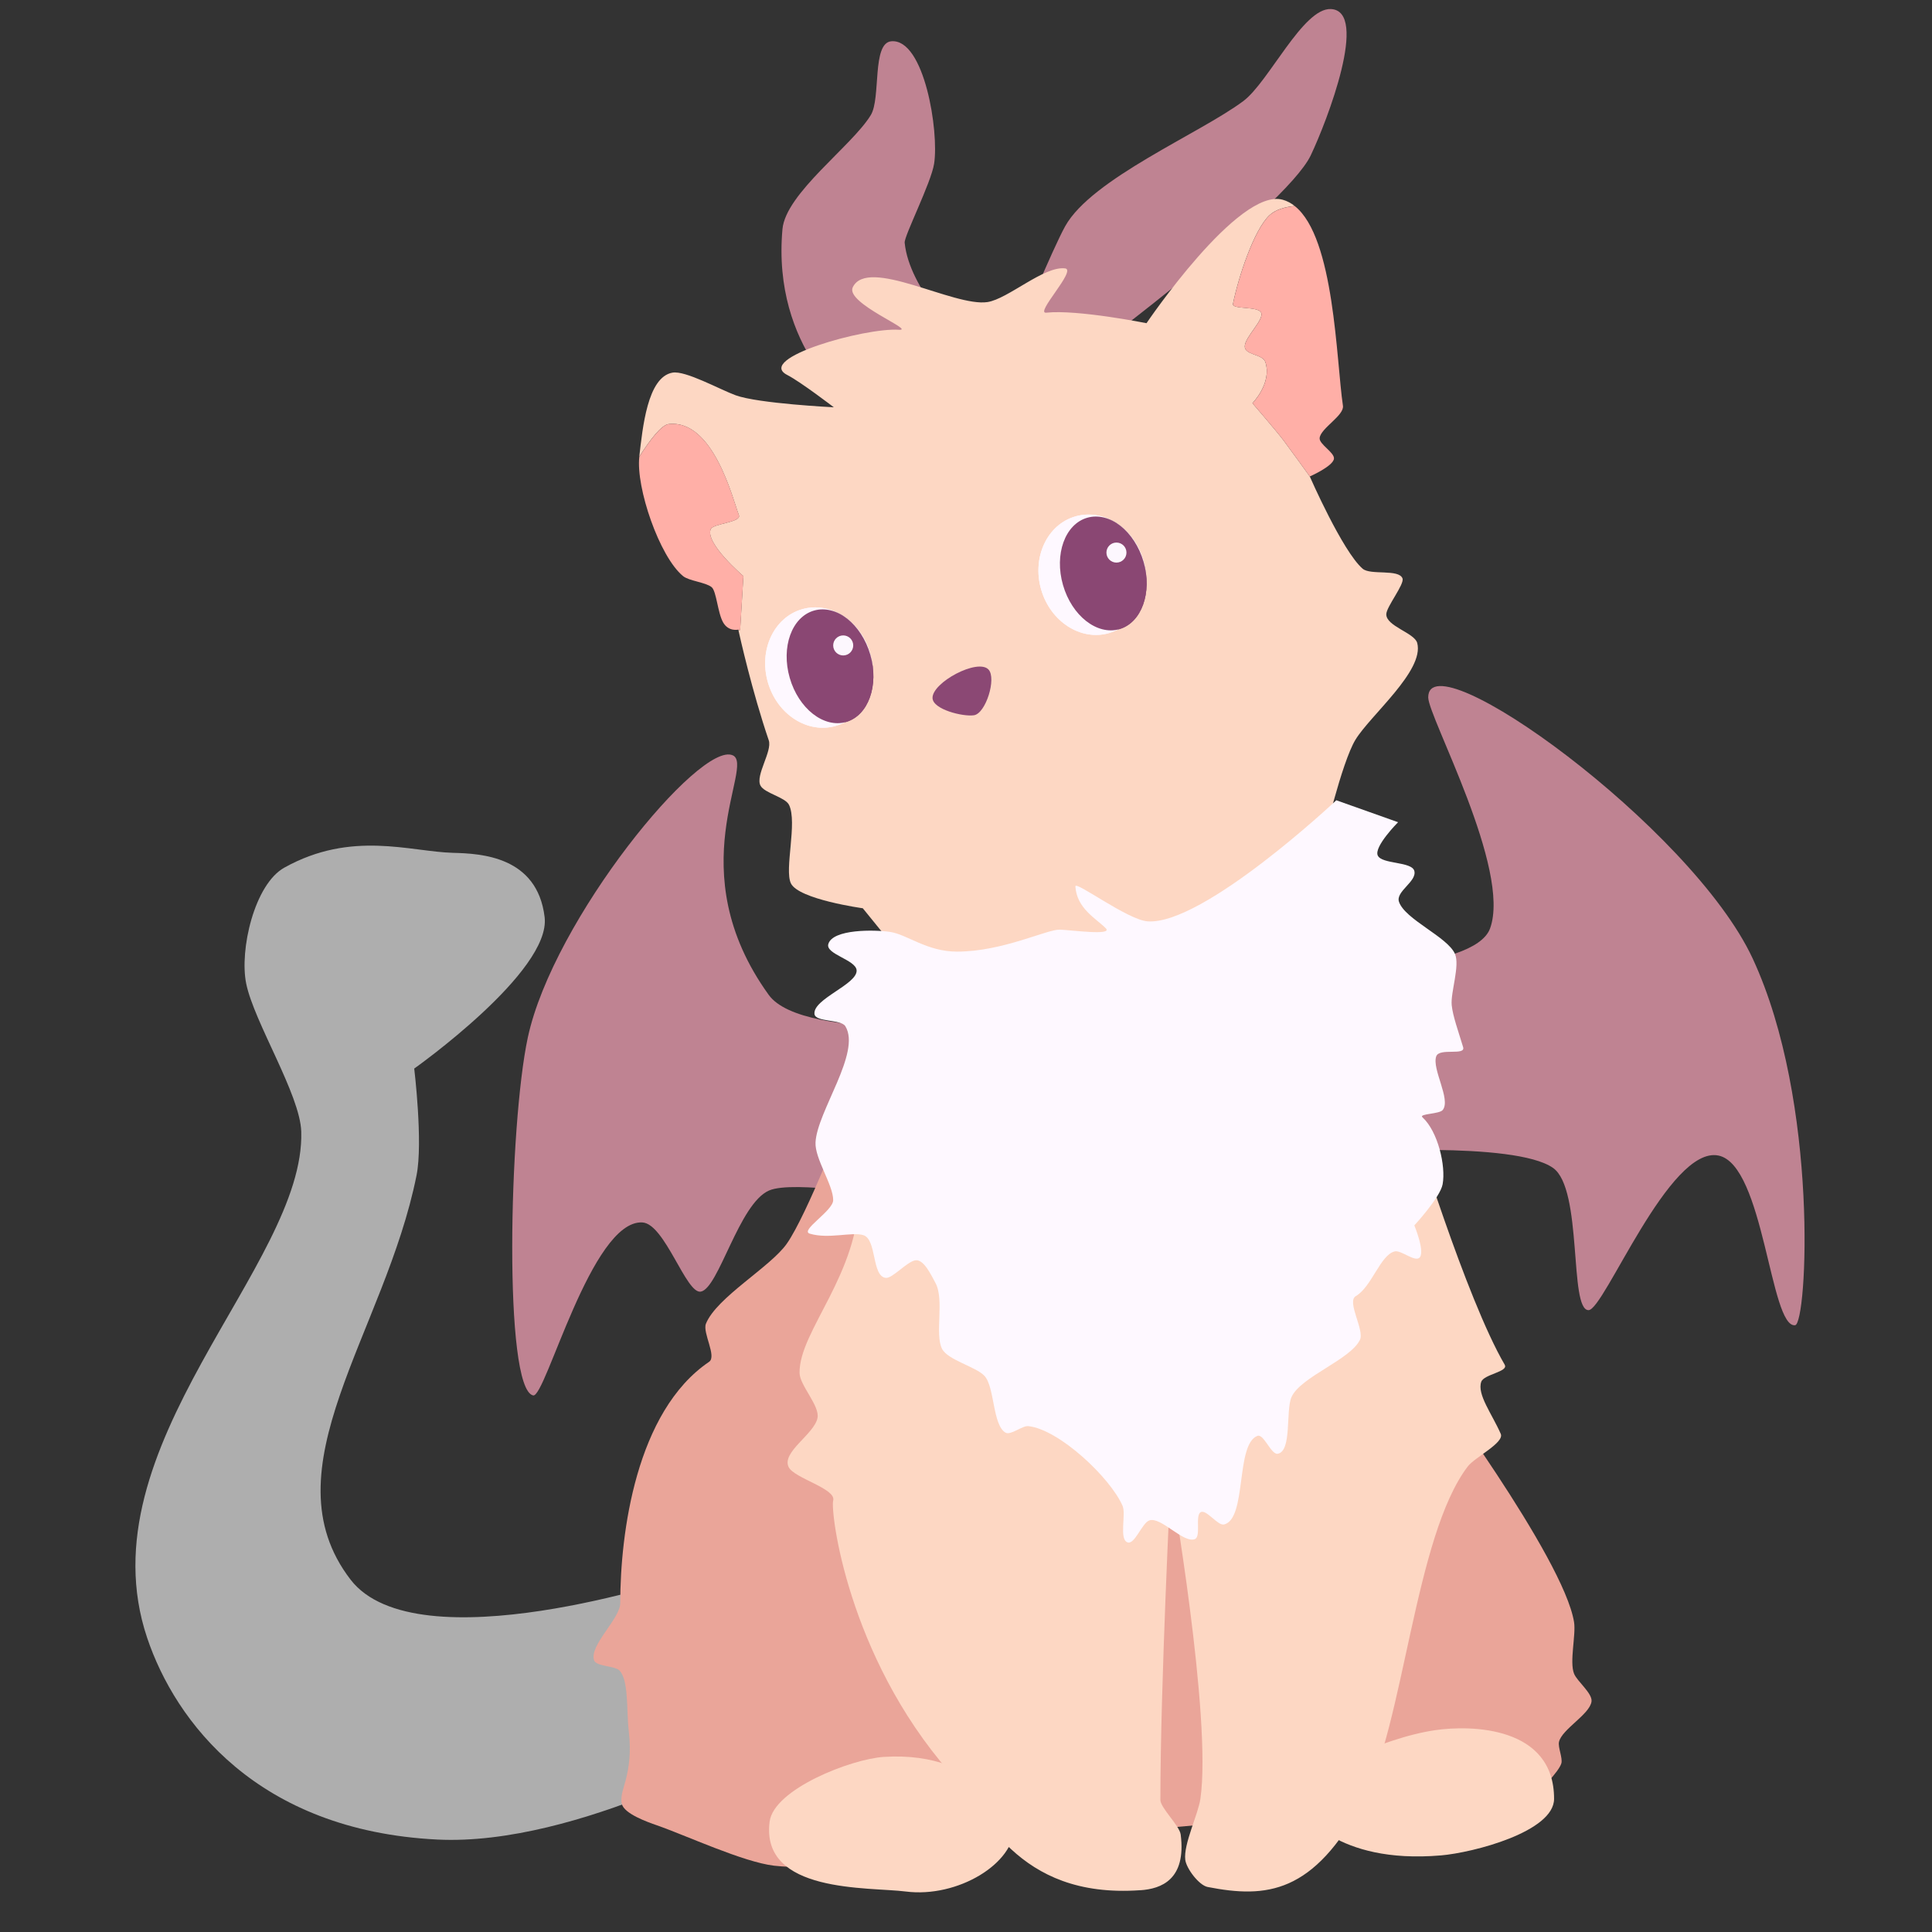 <?xml version="1.0" encoding="UTF-8"?>
<svg xmlns="http://www.w3.org/2000/svg" viewBox="0 0 700 700">
  <rect x="0" y="0" width="700" height="700" fill="#333333" stroke="none"/>
  <defs>
    <style>
      .cls-1 {
        fill: #aeaeae;
      }

      .cls-2 {
        fill: #fdd7c3;
      }

      .cls-3 {
        fill: #8b4874;
      }

      .cls-4 {
        fill: #eaa599;
      }

      .cls-5 {
        fill: #ffafa7;
      }

      .cls-6 {
        fill: #fef8ff;
      }

      .cls-7 {
        fill: #8a4773;
      }

      .cls-8 {
        fill: #bf8392;
      }

      .cls-9 {
        fill: #fdf7fe;
      }
    </style>
  </defs>
  <g id="Griffin">
    <path id="Wing_move" data-name="Wing move" class="cls-8" d="M474.93,352.77c.5-.99,59.18-.64,64.94-16.36,7.81-21.34-22.4-76.65-22.4-83.74,0-21.62,95.44,46.98,117.57,94.64,24.14,52.01,19.71,132.3,15.37,132.84-9.07,1.14-11.25-58.04-27.76-61.47-17.91-3.71-41.42,56.01-47.09,56.01-7.16,0-1.99-43.95-12.89-51.55-14.02-9.79-74.42-5.64-74.42-5.64l-13.31-64.75Z"/>
    <g id="Extra">
      <path class="cls-1" d="M150.08,387.16s49.64-35.11,47.25-54.86c-2.66-22.05-23.03-23.04-33.16-23.3-15.53-.4-36.71-8.25-61.15,5.36-10.86,6.05-16.32,29.87-13.81,42.05,2.88,14.01,19.54,40.2,19.94,53.61,1.45,48.49-79.24,113.86-55.82,183.44,10.21,30.32,39.86,69.78,105.07,73.04,51.19,2.56,116.6-35.24,116.6-35.24l-28.06-59.71s-95.94,31.93-119.93,.77c-30.78-39.98,12.5-89.46,23.91-146.47,2.4-11.97-.84-38.69-.84-38.69Z"/>
      <path class="cls-8" d="M265.5,273.67c8.18,3.73-19.66,41.5,13.02,86.79,12.64,17.52,85.82,10.13,85.82,10.13l-41.47,63.16s-35.35-6.25-44.22-2.41c-10.92,4.72-18.21,35.43-24.73,36.64-5.33,.99-13.01-24.66-21.21-25.07-18.5-.93-35.04,63.7-39.54,62.68-10.82-2.45-8.75-98-1.93-129.7,9.21-42.77,62.43-107.61,74.25-102.22Z"/>
      <path class="cls-8" d="M309.11,147.51s-29.5-21.01-25.61-64.48c1.17-13.02,25.23-30.17,32.01-41.34,3.73-6.14,.31-26.18,7.47-26.74,11.94-.94,17.28,32.74,15.47,44.35-1.09,6.97-10.9,26.24-10.67,28.64,1.66,16.93,20.54,34.84,20.54,34.84l20.48-2.2s12.56-30.38,17.13-38.61c9.59-17.24,48.75-33.55,64.55-45.35,9.22-6.89,21.64-33.85,31.74-33.34,13.88,.7-1.33,40.43-7.3,52.98-9.35,19.68-90.91,79.59-90.91,79.59l-74.9,11.67Z"/>
    </g>
    <g id="Leg">
      <path class="cls-4" d="M306.38,403.71s-13.92,36.31-21.28,46.86c-5.9,8.47-25.47,19.47-29.33,29.04-1.3,3.21,4.02,11.86,1.15,13.8-26.52,17.99-32.19,62.19-32.19,87.4,0,5.69-11.24,15.28-9.5,20.7,.76,2.36,7.46,1.97,9.2,3.74,3.44,3.49,2.5,14.32,3.39,21.97,.89,7.64,.1,13.1-1.14,17.85-.67,2.58-2.01,5.89-1.39,8.49,.87,3.61,9.15,6.54,12.65,7.76,10.62,3.7,31.38,13.36,42.55,14.66,28.41,3.32,113.86-11.21,113.86-11.21l97.47-8.63,65.84-7.19s7.15-6.97,8.05-10.06c.54-1.88-1.29-5.86-.86-7.76,1.03-4.59,11.19-10,11.79-14.66,.38-2.95-5.23-7.3-6.33-10.06-1.72-4.34,.74-14.08,0-18.69-3.77-23.36-53.25-89.68-53.25-89.68l-210.69-94.33Z"/>
      <path class="cls-2" d="M320.21,636.56c-11.86,.77-39.84,11.67-41.36,23.46-3.35,26.1,35.98,23.6,49.33,25.31,18.78,2.4,39.54-10.19,39.29-23.54,0,0-10.02-27.64-47.26-25.23Z"/>
      <path class="cls-2" d="M522,672.26c11.84-1.01,41.05-8.6,41.07-20.49,.03-26.32-30.04-26.82-43.13-24.89-18.73,2.77-49.94,16.09-48.01,29.3,0,0,11.85,19.33,50.07,16.07Z"/>
    </g>
    <g id="Body">
      <path class="cls-2" d="M545.21,494.51c-14.07-24.03-33.47-87.63-33.47-87.63l-32.32-101.85s6.65-28.71,11.68-37c5.4-8.89,25.02-24.99,22.39-35.05-.97-3.71-11.3-6.06-11.21-10.45,.06-2.72,6.66-10.88,5.87-12.96-1.33-3.51-11.62-1.06-14.45-3.52-7.28-6.3-19.15-33.43-19.15-33.43,0,0-6.99-9.72-9.45-12.99-2.64-3.51-11.32-13.55-11.32-13.55,0,0,7.12-7.2,4.71-14.83-.97-3.07-7.51-2.52-7.49-5.74,.02-3.39,7-9.58,5.95-12.18-1.02-2.54-10.67-1.05-10.22-3.26,1.88-9.35,7.56-26.87,13.29-32.15,2.25-2.07,5.7-2.96,9.08-3.28-1.33-1.05-2.77-1.83-4.35-2.27-16.03-4.52-49.35,44.73-49.35,44.73,0,0-25.05-5.02-36.31-3.81-4.33,.46,11.15-15.51,6.82-16.05-7.61-.95-20.69,11.08-28.14,12.21-12.13,1.84-43.41-16.55-48.8-5.36-2.78,5.76,23.1,15.81,16.71,15.39-12.39-.81-52.12,10.38-40.45,16.38,4.89,2.51,16.88,11.71,16.88,11.71,0,0-27.35-1.34-35.6-4.36-5.71-2.09-18.2-9.05-22.88-8.19-9.08,1.65-10.78,20.01-12.01,30.45,3.97-6.23,8.06-11.53,10.67-11.82,16.16-1.79,23.25,27.34,25.41,32.99,1.02,2.66-9.32,2.99-10.2,5.09-2.14,5.09,11.84,17.01,11.84,17.01l-1.18,19.51-.6,.12c.53,2.41,4.92,22.07,10.98,39.87,1.34,3.94-4.92,12.68-3.01,16.38,1.43,2.78,9,4.2,10.36,7.02,3.09,6.39-1.75,23.33,.66,28.4,2.79,5.84,26.06,9.04,26.06,9.04l36.3,44.72s-37.58,39.7-37.58,58.34c0,29.66-21.87,50.07-21.63,65.34,.07,4.49,7.38,11.86,6.5,16.27-1.18,5.93-13.11,12.38-10.45,17.81,1.98,4.06,17.32,7.78,16.13,12.13-1.07,3.93,5.16,56.05,42.12,98.37,12.56,14.39,24.12,45.91,68.97,42.81,0,0,.25,0,.26,0,7.36-.51,16.66-3.72,14.56-20.18-.41-3.23-7.36-9.68-7.36-12.54,0-41.25,3.73-115.82,3.73-115.82,0,0,15.02,85.91,10.77,115.42-.81,5.64-6.19,16.46-5.48,22.11,.4,3.16,4.97,9.22,8.1,9.83,21.29,4.16,38.39,2.56,56.24-30.94,14.96-28.07,18.73-96.12,38.01-121.42,2.55-3.34,13.36-8.6,11.95-11.82-3.17-7.24-8.65-14.28-7.06-18.86,.94-2.72,9.95-3.65,8.5-6.13Z"/>
      <path class="cls-5" d="M269.36,208.74s-13.98-11.92-11.84-17.01c.88-2.09,11.21-2.42,10.2-5.09-2.16-5.65-9.25-34.78-25.41-32.99-2.61,.29-6.7,5.58-10.67,11.82,0,.01,0,.03,0,.04-1.29,11.02,7.26,36.18,15.84,43.22,2.15,1.76,8.22,2.25,10.36,4.01,1.75,1.44,2.18,9.29,4.16,12.77,1.98,3.48,5.53,2.61,5.53,2.61,0,0,.02,.08,.05,.25l.6-.12,1.18-19.51Z"/>
      <path class="cls-5" d="M446.74,110.08c-.44,2.21,9.2,.72,10.22,3.26,1.05,2.6-5.93,8.79-5.95,12.18-.02,3.22,6.52,2.67,7.49,5.74,2.41,7.64-4.71,14.83-4.71,14.83,0,0,8.67,10.04,11.32,13.55,2.46,3.27,9.45,12.99,9.45,12.99,0,0,8.59-3.77,8.76-6.49,.14-2.27-5.45-5.21-5.19-7.46,.41-3.58,8.97-8.12,8.44-11.68-2.45-16.39-3.01-60.91-17.46-72.34-3.38,.32-6.83,1.21-9.08,3.28-5.73,5.28-11.41,22.8-13.29,32.15Z"/>
    </g>
    <path class="cls-3" d="M337.87,252.97c-.23-5.69,16.44-14.57,20.3-10.37,2.94,3.2-1,15.91-5.29,16.55-4.01,.6-14.84-2.12-15-6.18Z"/>
    <path id="Fur" class="cls-6" d="M400.63,336.31c-3.57-3.57-10.5-7.17-10.99-15.14-.14-2.24,18.95,12.18,26.21,12.66,20.26,1.34,68.32-43.88,68.32-43.88l22.38,7.95s-8.83,8.86-7.36,12.07,12.37,2.11,13.25,5.6c.97,3.83-6.8,7.38-5.57,11.14,2.11,6.41,17.59,12.72,20.29,18.9,1.86,4.26-1.61,13.93-1.18,18.55,.37,3.93,2.48,9.72,4.14,15.24,.97,3.23-8.6,.14-9.74,3.32-1.65,4.61,5.38,15.59,2.36,19.44-1.21,1.54-8.81,1.33-7.36,2.65,5.61,5.13,8.53,17.63,7.31,24.28-.87,4.76-10.25,14.89-10.25,14.89,0,0,4.13,9.96,1.77,11.78-1.81,1.39-6.6-2.86-8.83-2.36-5.24,1.18-8.34,12.83-14.14,16.2-3.45,2,3.25,12.33,1.47,15.9-3.58,7.21-21.36,13.31-24.74,20.61-2.22,4.81,.21,19.65-5.01,20.61-2.41,.45-5.07-7.35-7.36-6.48-8.02,3.04-3.76,30.01-12.07,32.1-2.33,.59-6.5-5.69-8.54-4.42s.24,8.78-2.06,9.72c-4.13,1.68-12.26-8.19-16.49-6.77-2.67,.89-5.33,8.97-7.95,7.95-3.11-1.21-.42-10.19-1.77-13.25-4.49-10.24-23.04-27.7-34.16-28.86-2.13-.22-6.4,3.44-8.25,2.36-4.74-2.79-3.87-16.63-7.66-20.61-3.12-3.29-13.24-5.69-15.31-9.72-2.76-5.35,.94-17.83-2.44-23.98-1.51-2.73-4.2-8.65-7.28-8.12s-8.3,6.63-10.68,6.36c-5.17-.58-3.19-13.99-8.16-15.49-4.17-1.26-12.58,1.52-19.38-.53-3.72-1.12,8.46-8.25,8.48-12.14,.03-5.47-6.68-15.02-6.4-20.91,.53-11.19,16.63-32.54,10.81-42.11-1.56-2.57-10.85-1.43-11.19-4.42-.62-5.47,15.6-10.75,15.27-15.84-.24-3.8-11.3-5.82-10.26-9.49,1.55-5.49,16.74-5.26,22.38-4.42,6.25,.94,13.32,7.14,24.27,7.14,16.51,0,32.58-8.11,37.25-7.96,4.15,.14,19.44,2.28,16.61-.54Z"/>
  </g>
  <g id="Layer_12_copy" data-name="Layer 12 copy">
    <g>
      <ellipse class="cls-6" cx="296.72" cy="241.86" rx="19.25" ry="22" transform="translate(-55.39 91.66) rotate(-16.08)"/>
      <ellipse class="cls-7" cx="300.74" cy="241.39" rx="15.19" ry="21" transform="translate(-55.1 92.76) rotate(-16.08)"/>
      <circle class="cls-9" cx="305.51" cy="233.85" r="3.63"/>
      <ellipse class="cls-6" cx="296.72" cy="241.86" rx="19.25" ry="22" transform="translate(-55.39 91.66) rotate(-16.08)"/>
      <ellipse class="cls-7" cx="300.74" cy="241.39" rx="15.19" ry="21" transform="translate(-55.1 92.76) rotate(-16.08)"/>
      <circle class="cls-9" cx="305.51" cy="233.85" r="3.63"/>
    </g>
    <g>
      <ellipse class="cls-6" cx="395.73" cy="208.22" rx="19.25" ry="22" transform="translate(-42.2 117.78) rotate(-16.08)"/>
      <ellipse class="cls-7" cx="399.75" cy="207.75" rx="15.19" ry="21" transform="translate(-41.91 118.87) rotate(-16.08)"/>
      <circle class="cls-9" cx="404.51" cy="200.21" r="3.63"/>
      <ellipse class="cls-6" cx="395.73" cy="208.22" rx="19.25" ry="22" transform="translate(-42.2 117.78) rotate(-16.08)"/>
      <ellipse class="cls-7" cx="399.75" cy="207.75" rx="15.19" ry="21" transform="translate(-41.91 118.87) rotate(-16.08)"/>
      <circle class="cls-9" cx="404.51" cy="200.21" r="3.63"/>
    </g>
  </g>
</svg>